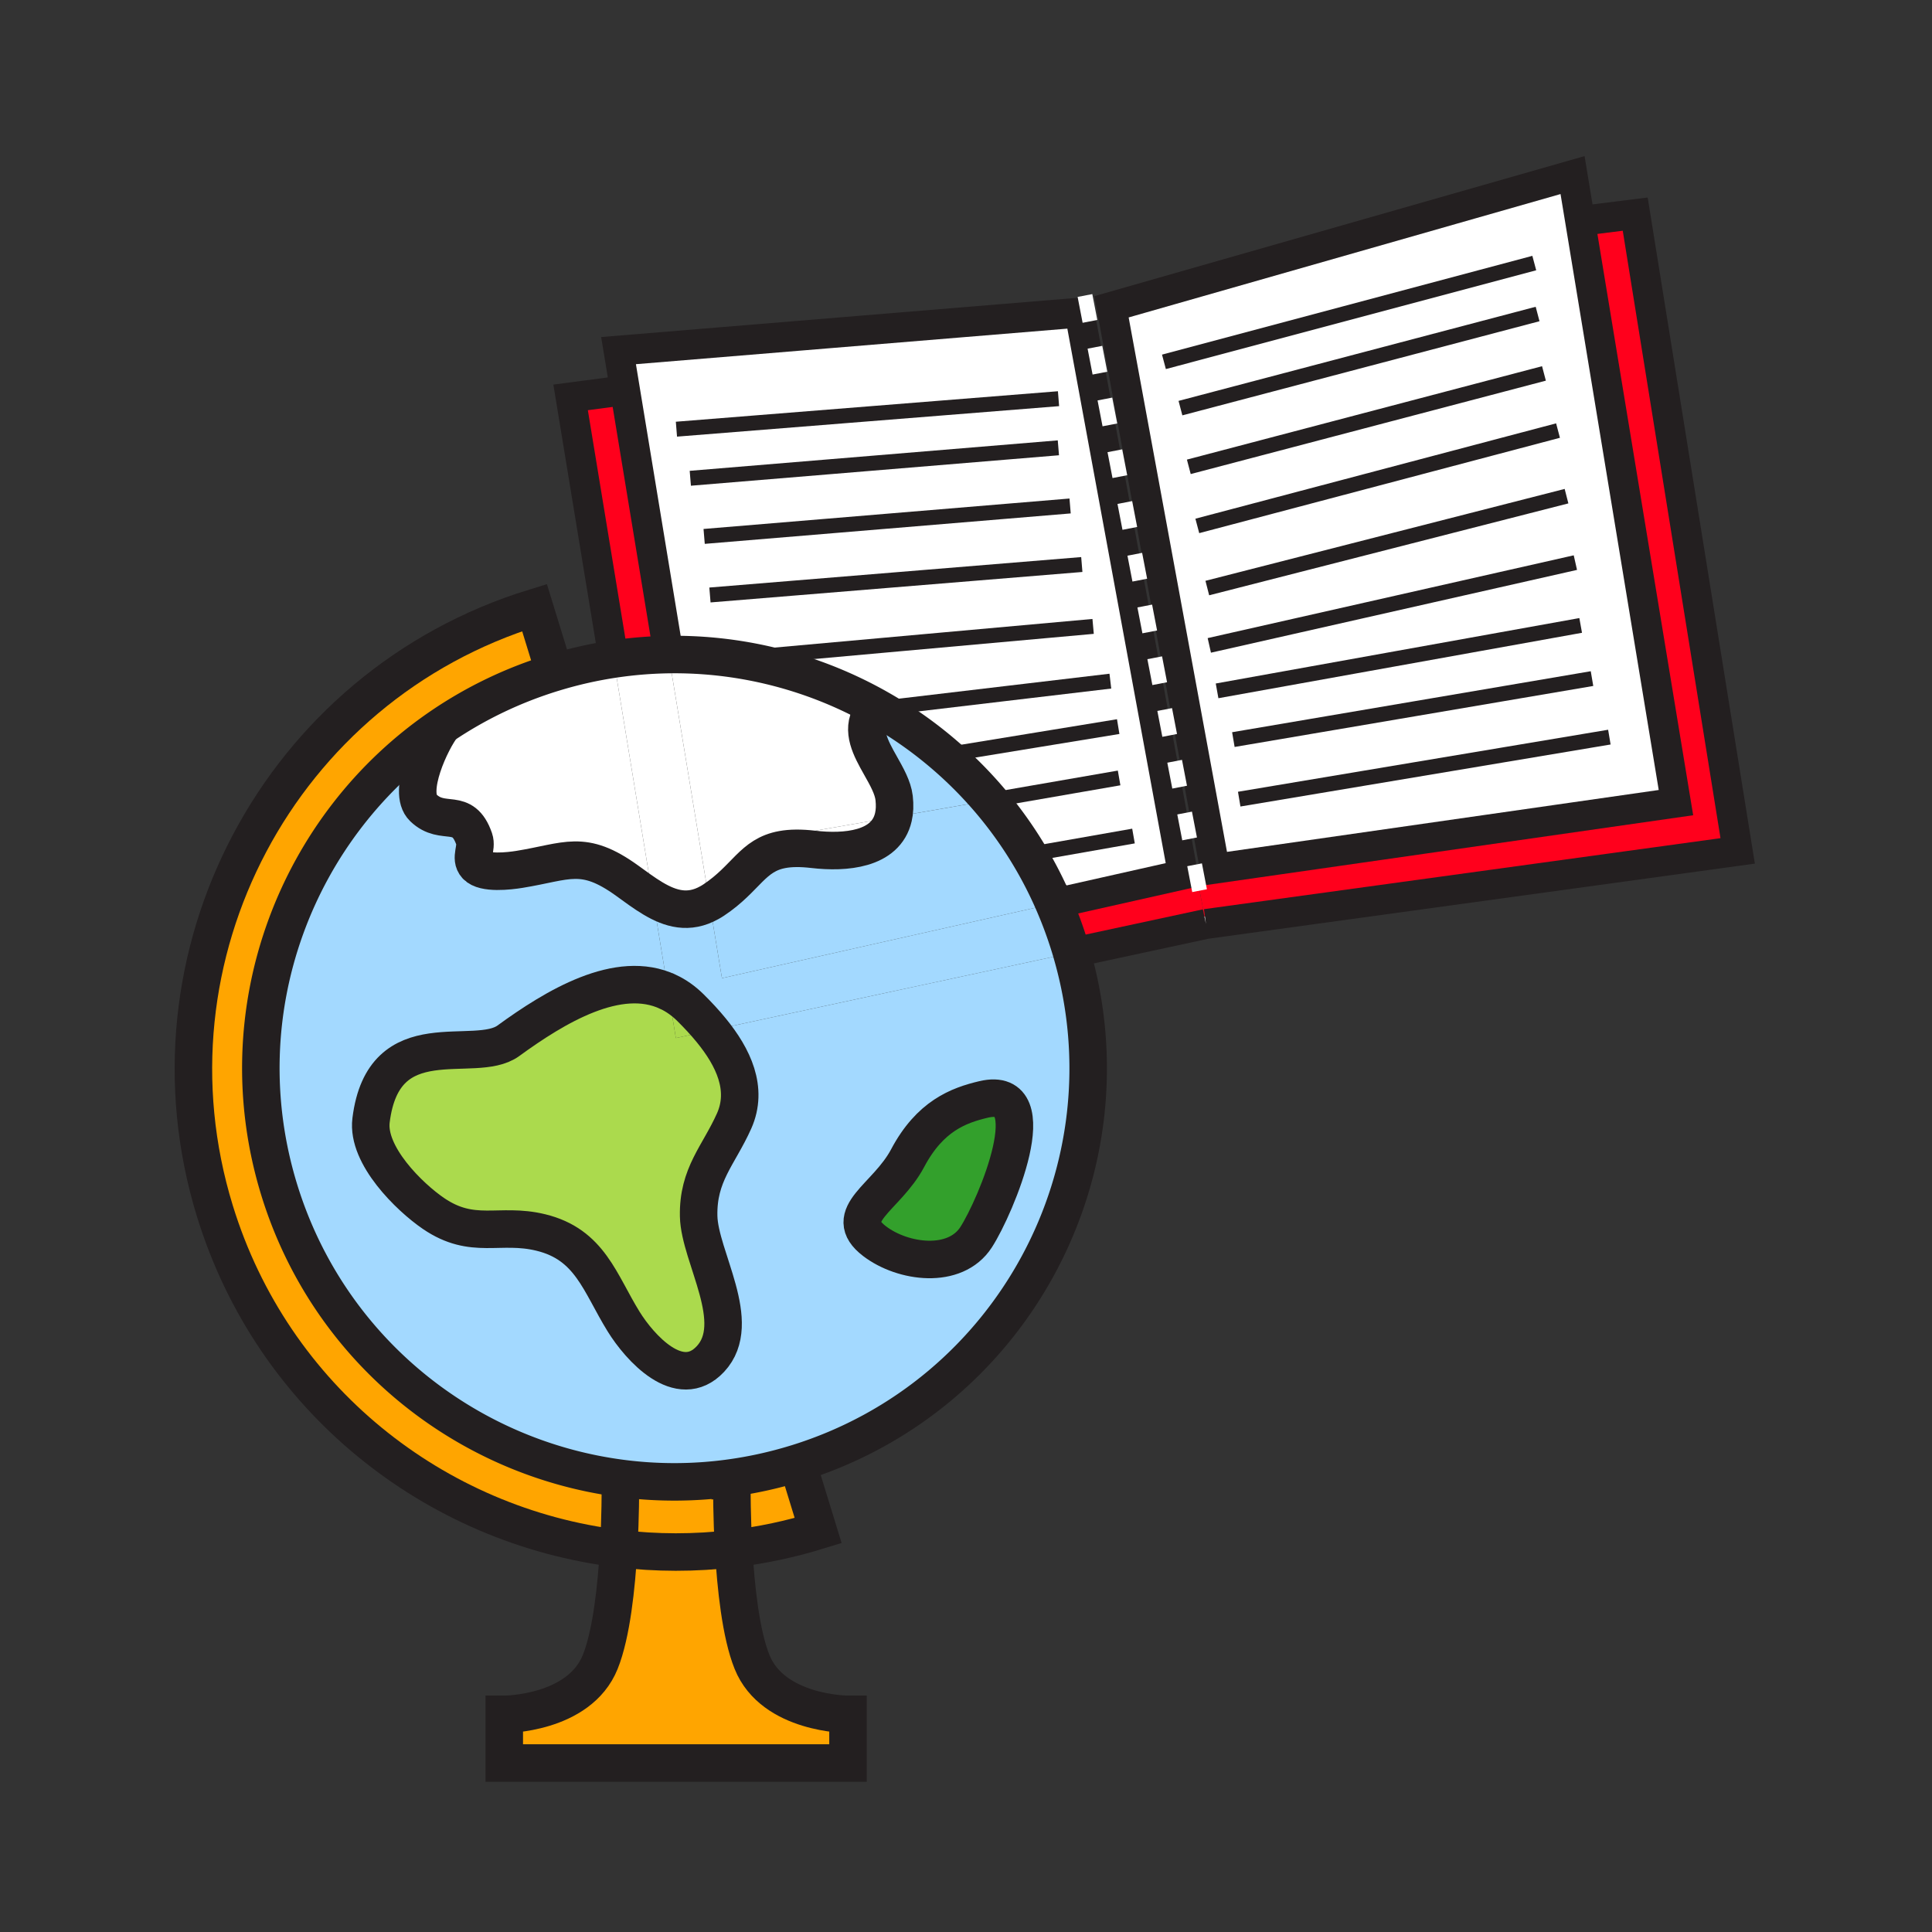 <svg height="850.394" viewBox="0 0 850.394 850.394" width="850.394" xmlns="http://www.w3.org/2000/svg"><rect x="0" y="0" width="850.394" height="850.394" fill="#333333" stroke="none"/><path d="m719.76 94.25 45.1 280.28-234.03 32.17-4.39-22.8 8.31-1.53 202.94-29.09-42.18-256z" fill="#ff001c"/><path d="m695.51 97.28 42.18 256-202.94 29.09-45.51-247.33 202.94-57.98z" fill="#fff"/><path d="m526.44 383.9 4.39 22.8-59.13 12.72c-.25-.9-.521-1.81-.8-2.71a185.404 185.404 0 0 0 -7-18.99l56.819-12.77z" fill="#ff001c"/><path d="m386.78 311.89c-.73-.42-1.47-.83-2.21-1.24a182.53 182.53 0 0 0 -61.7-20.68 180.94 180.94 0 0 0 -28.57-1.85l-19.17-116.36-2.87-17.43 202.94-16.72 45.52 247.34-56.82 12.77a180.36 180.36 0 0 0 -11.11-21.61 181.16 181.16 0 0 0 -17.12-23.81c-6.13-7.2-12.78-13.88-19.87-19.98-9.01-7.76-18.73-14.6-29.02-20.43z" fill="#fff"/><g fill="#a3d9ff"><path d="m471.7 419.42c27.66 95.08-25.9 195.08-120.7 224.57-.21.069-.41.13-.62.189-9.6 2.95-19.27 5.07-28.91 6.391a180.003 180.003 0 0 1 -47.79.199c-68.62-8.85-129.13-56.659-150.79-127.1-24.09-78.4 7.38-160.63 71.97-204.3l.01.03c-5.03 6.34-15.85 29.16-8.55 36.16 8.84 8.49 17.34-.87 22.41 13.75 1.39 3.99-2.07 8.37.92 11.68 3.39 3.72 14.51 2.39 18.95 1.68 21.1-3.41 27.99-9.05 47.41 4.94 3.77 2.72 7.53 5.55 11.38 7.84l6.76 41.149c-21.94-10.38-49.81 6.53-70.4 21.521-14.86 10.82-54.92-9.32-60.43 35.01-1.92 15.41 16.9 33.771 27.46 40.98 17.43 11.89 28.99 3.939 47.26 8.38 21.69 5.27 25.93 22.21 36.45 39.21 7.06 11.41 24.57 31.05 38.2 16.5 14.96-15.98-4.78-44.97-5.17-62.86-.39-18.39 8.81-26.72 15.61-41.93 6.32-14.17-.38-28.061-10.03-39.87zm-42.04 125.13c8.71-13.5 31.28-67.22 3.27-60.62-11.09 2.62-23.6 7.32-33.42 25.84-9.24 17.44-29.69 24.961-14.6 36.511 12.52 9.579 35.54 12.559 44.75-1.731z"/><path d="m471.7 419.42-158.6 34.12c-2.88-3.54-6.03-6.89-9.17-10-3.08-3.05-6.36-5.33-9.78-6.94l-6.76-41.149c7.7 4.59 15.73 7 24.9 1.84l5.48 33.26 146.13-32.83a185.404 185.404 0 0 1 7 18.99c.28.899.55 1.809.8 2.709z"/><path d="m463.9 397.72-146.13 32.83-5.48-33.26c.63-.34 1.25-.73 1.89-1.15 14.38-9.56 16.9-19.8 30.23-22.21 3.59-.65 7.97-.73 13.58-.08 14.01 1.64 31.97.19 35.24-14.19l42.44-7.36c6.29 7.4 12.021 15.35 17.12 23.81 4.14 6.87 7.86 14.08 11.11 21.61z"/></g><path d="m432.93 483.93c28.011-6.6 5.44 47.12-3.27 60.62-9.21 14.29-32.23 11.311-44.75 1.73-15.09-11.55 5.36-19.07 14.6-36.511 9.82-18.519 22.33-23.219 33.42-25.839z" fill="#33a02c"/><path d="m435.67 352.3-42.44 7.36c.57-2.43.7-5.23.33-8.45-.54-4.61-3.29-9.42-6.02-14.27l28.26-4.62c7.09 6.1 13.74 12.78 19.87 19.98zm-19.87-19.98-28.26 4.62c-4.3-7.62-8.55-15.36-4.11-22.61l.66-2.13 2.69-.31a181.795 181.795 0 0 1 29.02 20.43z" fill="#a3d9ff"/><path d="m393.56 351.21c.37 3.22.24 6.02-.33 8.45l-49.8 8.65.98 5.62c-13.33 2.41-15.85 12.65-30.23 22.21-.64.42-1.26.81-1.89 1.15l-17.99-109.17c9.63-.14 19.18.49 28.57 1.85a182.53 182.53 0 0 1 61.7 20.68l-.48 1.55-.66 2.13c-4.44 7.25-.19 14.99 4.11 22.61 2.73 4.85 5.48 9.66 6.02 14.27z" fill="#fff"/><path d="m343.43 368.31 49.8-8.65c-3.27 14.38-21.23 15.83-35.24 14.19-5.61-.65-9.99-.57-13.58.08z" fill="#fff"/><path d="m386.78 311.89-2.69.31.48-1.55c.74.41 1.48.82 2.21 1.24z" fill="#a3d9ff"/><path d="m373.26 754.59v21.42h-151.3v-21.42s32.94 0 42.24-23.06c4.96-12.32 7.15-33.16 8.11-49.91 16.57 2.01 33.54 2.06 50.6.01.96 16.75 3.14 37.59 8.11 49.9 9.29 23.06 42.24 23.06 42.24 23.06zm-22.26-110.59 9.13 29.71a213.258 213.258 0 0 1 -37.22 7.92c-.84-14.62-.75-26.12-.75-26.12l-.69-4.939c9.64-1.32 19.31-3.44 28.91-6.391.21-.06.41-.12.62-.189z" fill="#ffa500"/><path d="m313.1 453.54c9.65 11.81 16.35 25.7 10.03 39.87-6.8 15.21-16 23.54-15.61 41.93.39 17.891 20.13 46.88 5.17 62.86-13.63 14.55-31.14-5.09-38.2-16.5-10.52-17-14.76-33.94-36.45-39.21-18.27-4.44-29.83 3.51-47.26-8.38-10.56-7.21-29.38-25.57-27.46-40.98 5.51-44.33 45.57-24.189 60.43-35.01 20.59-14.99 48.46-31.9 70.4-21.521l3.34 20.301z" fill="#abda4d"/><path d="m322.16 655.51s-.09 11.5.75 26.12c-17.06 2.05-34.03 2-50.6-.01.84-14.62.75-26.11.75-26.11l.62-4.74a180.003 180.003 0 0 0 47.79-.199z" fill="#ffa500"/><path d="m313.1 453.54-15.61 3.36-3.34-20.301c3.42 1.61 6.7 3.891 9.78 6.94 3.14 3.111 6.29 6.461 9.17 10.001z" fill="#abda4d"/><path d="m294.3 288.12 17.99 109.17c-9.17 5.16-17.2 2.75-24.9-1.84l-17.3-105.34c8.1-1.22 16.18-1.87 24.21-1.99z" fill="#fff"/><path d="m275.13 171.76 19.17 116.36c-8.03.12-16.11.77-24.21 1.99l-18.93-115.19z" fill="#ff001c"/><path d="m270.09 290.11 17.3 105.34c-3.85-2.29-7.61-5.12-11.38-7.84-19.42-13.99-26.31-8.35-47.41-4.94-4.44.71-15.56 2.04-18.95-1.68-2.99-3.31.47-7.69-.92-11.68-5.07-14.62-13.57-5.26-22.41-13.75-7.3-7 3.52-29.82 8.55-36.16l-.01-.03c14.58-9.85 30.85-17.75 48.56-23.19.21-.06.41-.12.63-.19 8.66-2.63 17.35-4.58 26.04-5.88z" fill="#fff"/><path d="m273.68 650.77-.62 4.74s.09 11.49-.75 26.11c-80.82-9.771-152.3-65.79-177.74-148.61-34.49-112.2 28.51-231.1 140.7-265.58l8.78 28.56c-.22.07-.42.13-.63.19-17.71 5.44-33.98 13.34-48.56 23.19-64.59 43.67-96.06 125.899-71.97 204.3 21.66 70.44 82.17 118.25 150.79 127.1z" fill="#ffa500"/><g fill="none"><path d="m294.3 288.12-19.17-116.36-2.87-17.43 202.94-16.72 45.52 247.34-56.82 12.77m231.61-300.44 42.18 256-202.94 29.09-45.51-247.33 202.94-57.98z" stroke="#231f20" stroke-width="13.158"/><path d="m477.56 130.07 1.32 6.83 47.56 247 4.39 22.8" stroke="#fff" stroke-dasharray="11.599" stroke-width="6.579"/><g stroke="#231f20"><path d="m530.83 406.7 234.03-32.17-45.1-280.28-24.25 3.03-3.33.42m-422.09 192.41-18.93-115.19 23.97-3.16 3.59-.47m252.11 235.41-59.13 12.72" stroke-width="13.158"/><path d="m297.74 188.91 168.18-13.42m-162.07 35.03 162.01-13.41m-155.92 39 161.08-13.4m-158.53 39.18 163.68-13.41m-153.3 41.49 158.28-14.25m-94.37 36.17 101.96-12.08m-72.94 32.51 76.39-12.5m-56.52 32.48 56.92-9.88m-39.8 33.69 46.13-8.12m176.41-252.2-163.01 43.48m164.47-21.06-157.2 41.43m160-15.27-156.32 41.11m162.51-15.96-158.77 41.97m162.51-13.1-158.11 40.45m162.01-11.2-161.13 36.44m163.46-8.79-160.04 28.8m165.03-5.4-157.86 26.85m165.5-1.09-162.93 27.3" stroke-width="6.579"/><path d="m384.57 310.65c.74.41 1.48.82 2.21 1.24a181.795 181.795 0 0 1 29.02 20.43c7.09 6.1 13.74 12.78 19.87 19.98 6.29 7.4 12.021 15.35 17.12 23.81 4.14 6.87 7.86 14.08 11.11 21.61a185.404 185.404 0 0 1 7 18.99c.279.9.55 1.81.8 2.71 27.66 95.08-25.9 195.08-120.7 224.57-.21.069-.41.13-.62.189-9.6 2.95-19.27 5.07-28.91 6.391a180.003 180.003 0 0 1 -47.79.199c-68.62-8.85-129.13-56.659-150.79-127.1-24.09-78.4 7.38-160.63 71.97-204.3 14.58-9.85 30.85-17.75 48.56-23.19.21-.06.41-.12.63-.19 8.66-2.63 17.35-4.58 26.04-5.88a180.56 180.56 0 0 1 52.78-.14 182.553 182.553 0 0 1 61.7 20.681z" stroke-width="16.509"/><path d="m244.05 295.99-8.78-28.56c-112.19 34.48-175.19 153.38-140.7 265.58 25.44 82.82 96.92 138.84 177.74 148.61 16.57 2.01 33.54 2.06 50.6.01 12.4-1.5 24.86-4.11 37.22-7.92l-9.13-29.71" stroke-width="16.509"/><path d="m322.16 655.51s-.09 11.5.75 26.12c.96 16.75 3.14 37.59 8.11 49.9 9.29 23.06 42.24 23.06 42.24 23.06v21.42h-151.3v-21.42s32.94 0 42.24-23.06c4.96-12.32 7.15-33.16 8.11-49.91.84-14.62.75-26.11.75-26.11m-78.19-336.11c-5.03 6.34-15.85 29.16-8.55 36.16 8.84 8.49 17.34-.87 22.41 13.75 1.39 3.99-2.07 8.37.92 11.68 3.39 3.72 14.51 2.39 18.95 1.68 21.1-3.41 27.99-9.05 47.41 4.94 3.77 2.72 7.53 5.55 11.38 7.84 7.7 4.59 15.73 7 24.9 1.84.63-.34 1.25-.73 1.89-1.15 14.38-9.56 16.9-19.8 30.23-22.21 3.59-.65 7.97-.73 13.58-.08 14.01 1.64 31.97.19 35.24-14.19.57-2.43.7-5.23.33-8.45-.54-4.61-3.29-9.42-6.02-14.27-4.3-7.62-8.55-15.36-4.11-22.61m-89.28 122.27c-21.94-10.38-49.81 6.53-70.4 21.521-14.86 10.82-54.92-9.32-60.43 35.01-1.92 15.41 16.9 33.771 27.46 40.98 17.43 11.89 28.99 3.939 47.26 8.38 21.69 5.27 25.93 22.21 36.45 39.21 7.06 11.41 24.57 31.05 38.2 16.5 14.96-15.98-4.78-44.97-5.17-62.86-.39-18.39 8.81-26.72 15.61-41.93 6.32-14.17-.38-28.061-10.03-39.87-2.88-3.54-6.03-6.89-9.17-10-3.08-3.051-6.36-5.331-9.78-6.941zm135.51 107.95c8.71-13.5 31.28-67.22 3.27-60.62-11.09 2.62-23.6 7.32-33.42 25.84-9.24 17.44-29.69 24.961-14.6 36.511 12.52 9.579 35.54 12.559 44.75-1.731z" stroke-width="16.509"/></g></g><path d="m0 0h850.394v850.394h-850.394z" fill="none"/></svg>